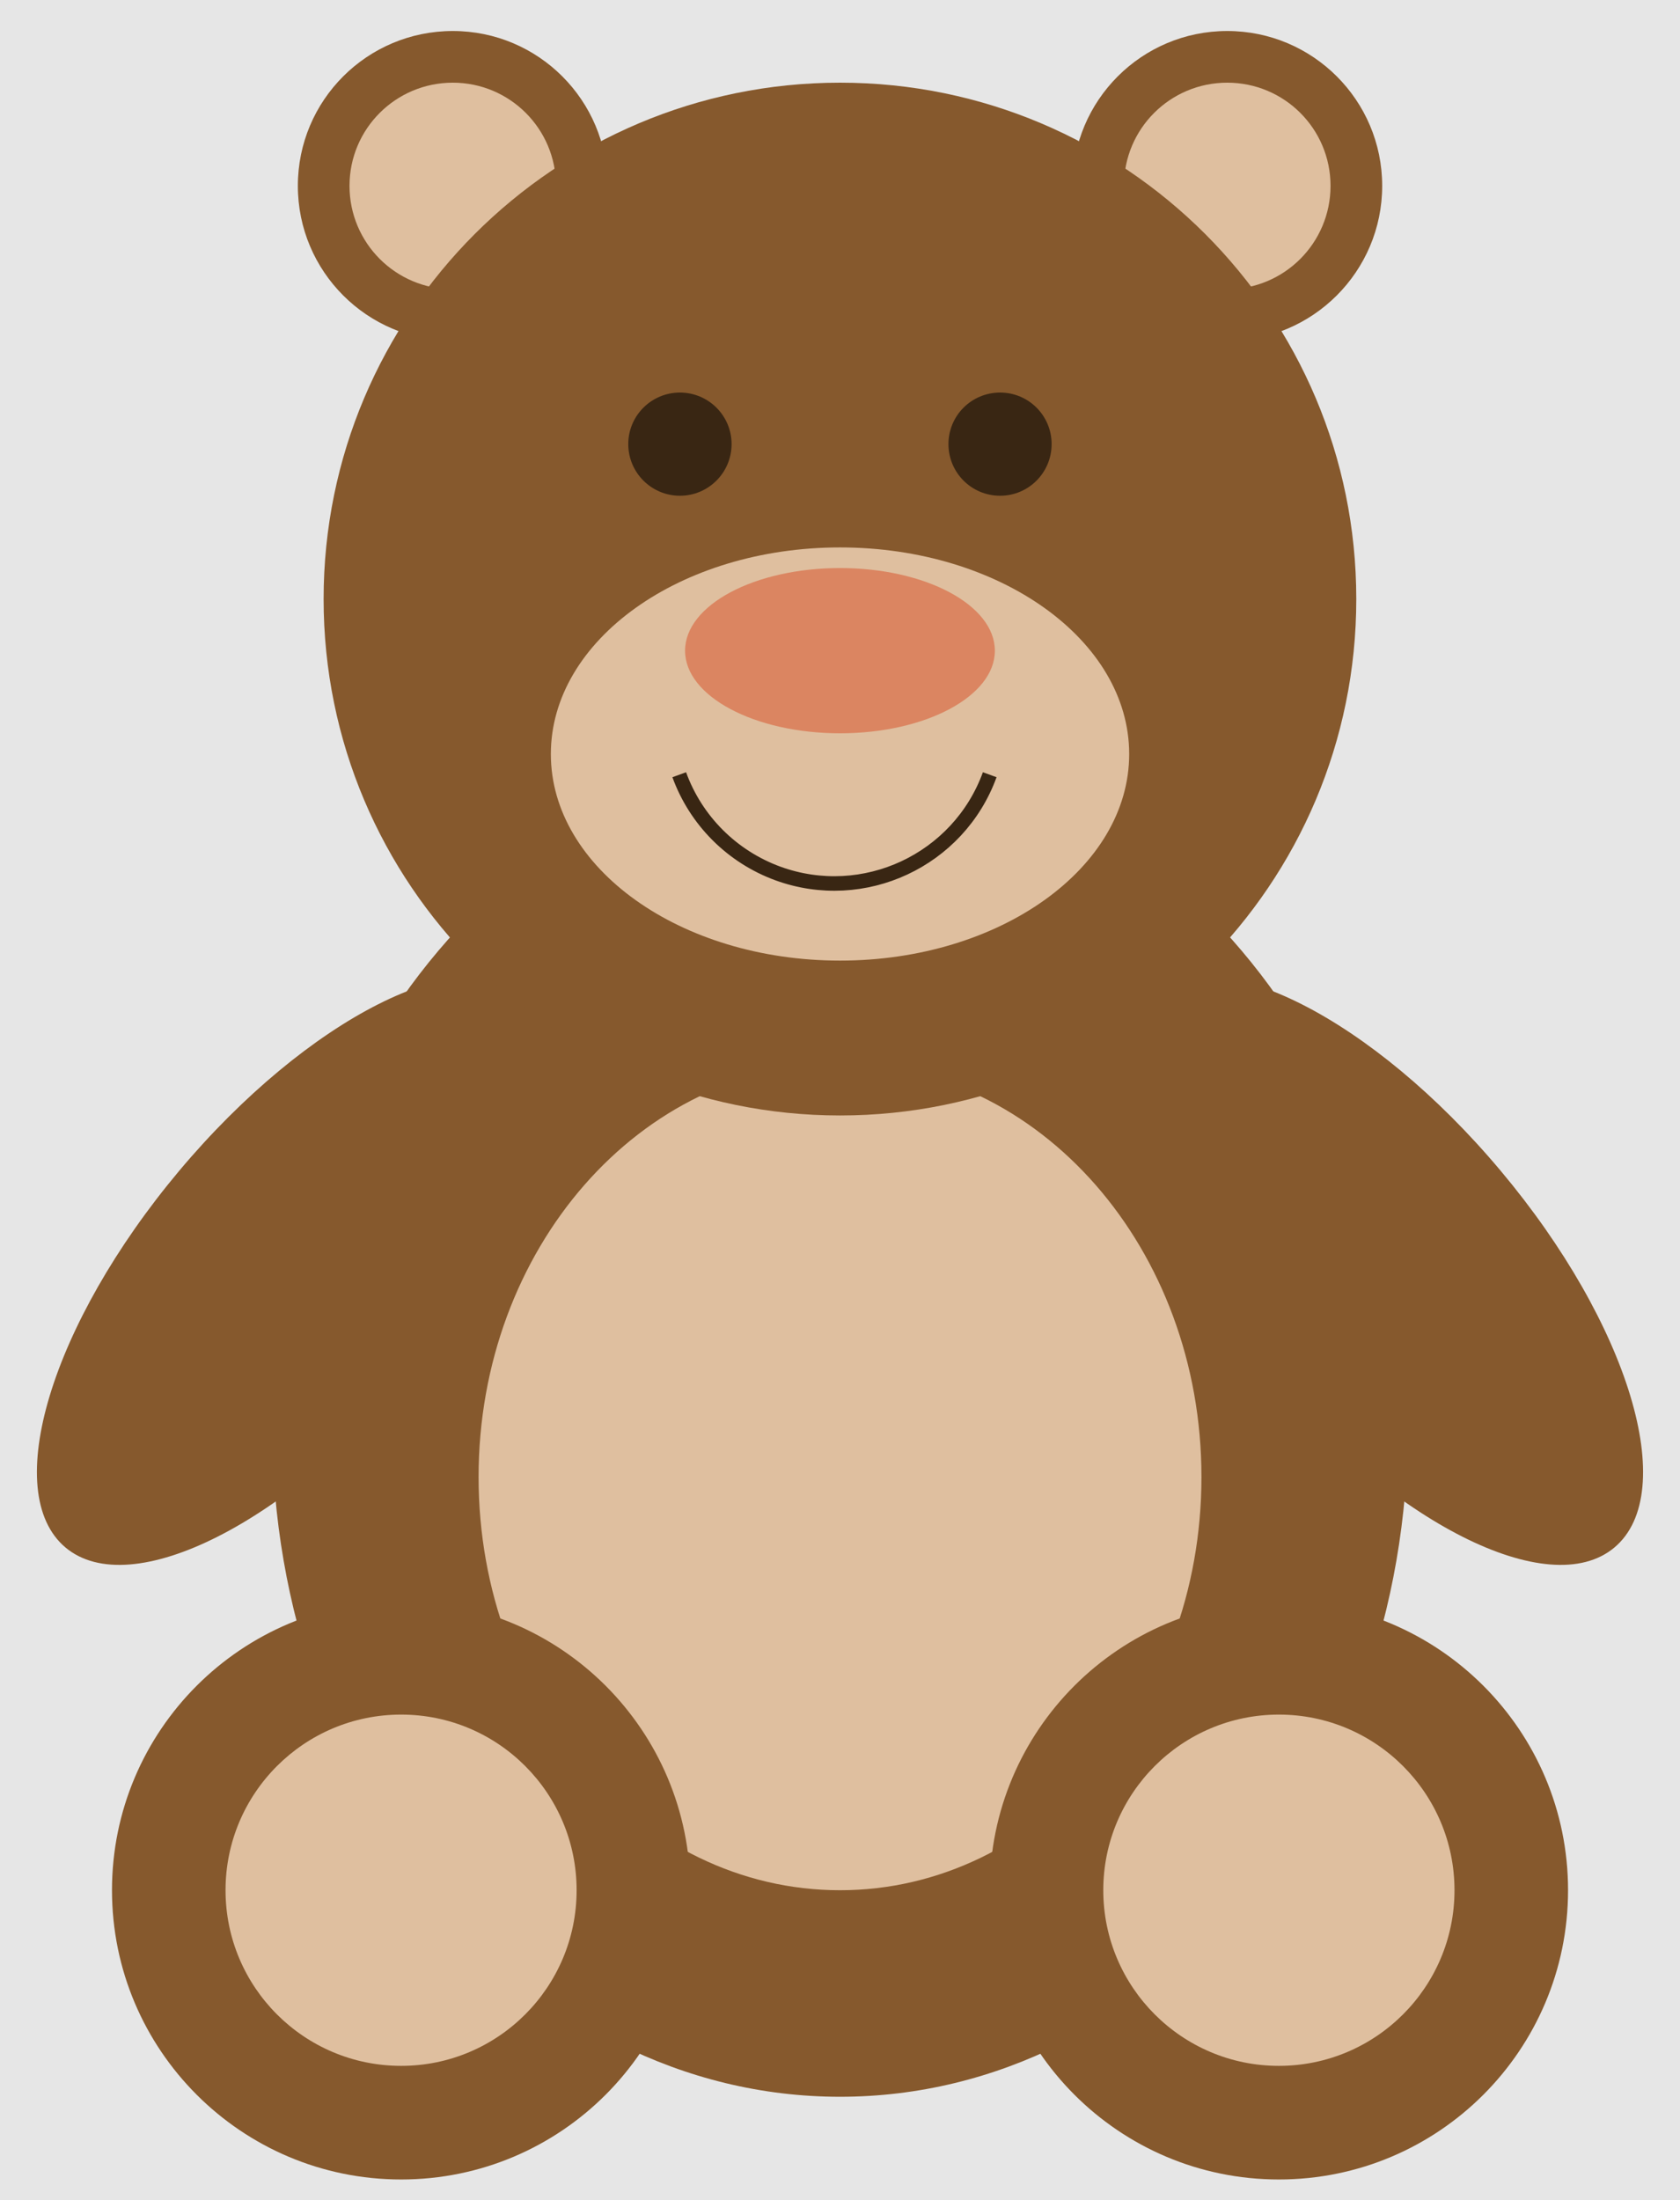 <?xml version='1.0' encoding='UTF-8'?>
<!-- This file was generated by dvisvgm 2.6.3 -->
<svg version='1.1' xmlns='http://www.w3.org/2000/svg' xmlns:xlink='http://www.w3.org/1999/xlink' viewBox='0 -60.378 46.116 60.378'>
<g id='page1'>
<g transform='matrix(1 0 0 -1 0 0)'>
<path d='M0 0H46.289V60.605H0Z' fill='#e6e6e6'/>
<path d='M44.316 17.91C46.117 19.422 44.719 24.047 41.195 28.246C37.676 32.441 33.359 34.621 31.562 33.113C29.762 31.602 31.16 26.977 34.684 22.777C38.203 18.582 42.52 16.402 44.316 17.91Z' fill='#86592d'/>
<path d='M14.555 33.113C12.754 34.621 8.441 32.441 4.918 28.246C1.398 24.047 0 19.422 1.797 17.91C3.598 16.402 7.91 18.582 11.434 22.777C14.957 26.977 16.352 31.602 14.555 33.113Z' fill='#86592d'/>
<path d='M38.648 21.262C38.648 31.438 31.668 39.684 23.059 39.684C14.449 39.684 7.469 31.438 7.469 21.262C7.469 11.086 14.449 2.836 23.059 2.836C31.668 2.836 38.648 11.086 38.648 21.262Z' fill='#86592d'/>
<path d='M32.98 19.844C32.98 26.105 28.539 31.18 23.059 31.18C17.578 31.18 13.137 26.105 13.137 19.844C13.137 13.582 17.578 8.504 23.059 8.504C28.539 8.504 32.98 13.582 32.98 19.844Z' fill='#dfbf9f'/>
<path d='M43.043 8.504C43.043 12.887 39.488 16.441 35.105 16.441C30.723 16.441 27.168 12.887 27.168 8.504C27.168 4.121 30.723 0.566 35.105 0.566C39.488 0.566 43.043 4.121 43.043 8.504Z' fill='#86592d'/>
<path d='M18.949 8.504C18.949 12.887 15.395 16.441 11.012 16.441C6.629 16.441 3.074 12.887 3.074 8.504C3.074 4.121 6.629 0.566 11.012 0.566C15.395 0.566 18.949 4.121 18.949 8.504Z' fill='#86592d'/>
<path d='M39.926 8.504C39.926 11.164 37.766 13.324 35.105 13.324C32.445 13.324 30.285 11.164 30.285 8.504C30.285 5.844 32.445 3.684 35.105 3.684C37.766 3.684 39.926 5.844 39.926 8.504Z' fill='#dfbf9f'/>
<path d='M15.828 8.504C15.828 11.164 13.672 13.324 11.012 13.324C8.348 13.324 6.191 11.164 6.191 8.504C6.191 5.844 8.348 3.684 11.012 3.684C13.672 3.684 15.828 5.844 15.828 8.504Z' fill='#dfbf9f'/>
<path d='M37.941 55.277C37.941 57.625 36.035 59.527 33.688 59.527C31.34 59.527 29.438 57.625 29.438 55.277C29.438 52.93 31.34 51.023 33.688 51.023C36.035 51.023 37.941 52.93 37.941 55.277Z' fill='#86592d'/>
<path d='M16.68 55.277C16.68 57.625 14.777 59.527 12.43 59.527C10.078 59.527 8.176 57.625 8.176 55.277C8.176 52.93 10.078 51.023 12.43 51.023C14.777 51.023 16.68 52.93 16.68 55.277Z' fill='#86592d'/>
<path d='M36.523 55.277C36.523 56.844 35.254 58.109 33.688 58.109C32.121 58.109 30.852 56.844 30.852 55.277C30.852 53.711 32.121 52.441 33.688 52.441C35.254 52.441 36.523 53.711 36.523 55.277Z' fill='#dfbf9f'/>
<path d='M15.262 55.277C15.262 56.844 13.992 58.109 12.43 58.109C10.863 58.109 9.594 56.844 9.594 55.277C9.594 53.711 10.863 52.441 12.43 52.441C13.992 52.441 15.262 53.711 15.262 55.277Z' fill='#dfbf9f'/>
<path d='M37.23 43.938C37.23 51.766 30.887 58.109 23.059 58.109C15.23 58.109 8.883 51.766 8.883 43.938S15.23 29.766 23.059 29.766C30.887 29.766 37.23 36.109 37.23 43.938Z' fill='#86592d'/>
<path d='M30.996 39.684C30.996 42.816 27.441 45.355 23.059 45.355C18.676 45.355 15.121 42.816 15.121 39.684C15.121 36.555 18.676 34.016 23.059 34.016C27.441 34.016 30.996 36.555 30.996 39.684Z' fill='#dfbf9f'/>
<path d='M27.309 42.52C27.309 43.773 25.406 44.789 23.059 44.789C20.711 44.789 18.805 43.773 18.805 42.52C18.805 41.27 20.711 40.254 23.059 40.254C25.406 40.254 27.309 41.27 27.309 42.52Z' fill='#db8561'/>
<path d='M20.082 48.191C20.082 48.973 19.445 49.605 18.664 49.605S17.246 48.973 17.246 48.191C17.246 47.406 17.883 46.773 18.664 46.773S20.082 47.406 20.082 48.191Z' fill='#392613'/>
<path d='M28.867 48.191C28.867 48.973 28.234 49.605 27.453 49.605C26.668 49.605 26.035 48.973 26.035 48.191C26.035 47.406 26.668 46.773 27.453 46.773C28.234 46.773 28.867 47.406 28.867 48.191Z' fill='#392613'/>
<path d='M27.168 39.117C26.312 36.766 23.707 35.551 21.355 36.406C20.094 36.867 19.102 37.859 18.645 39.117' stroke='#392613' fill='none' stroke-width='0.399' stroke-miterlimit='10'/>
</g>
</g>
</svg>